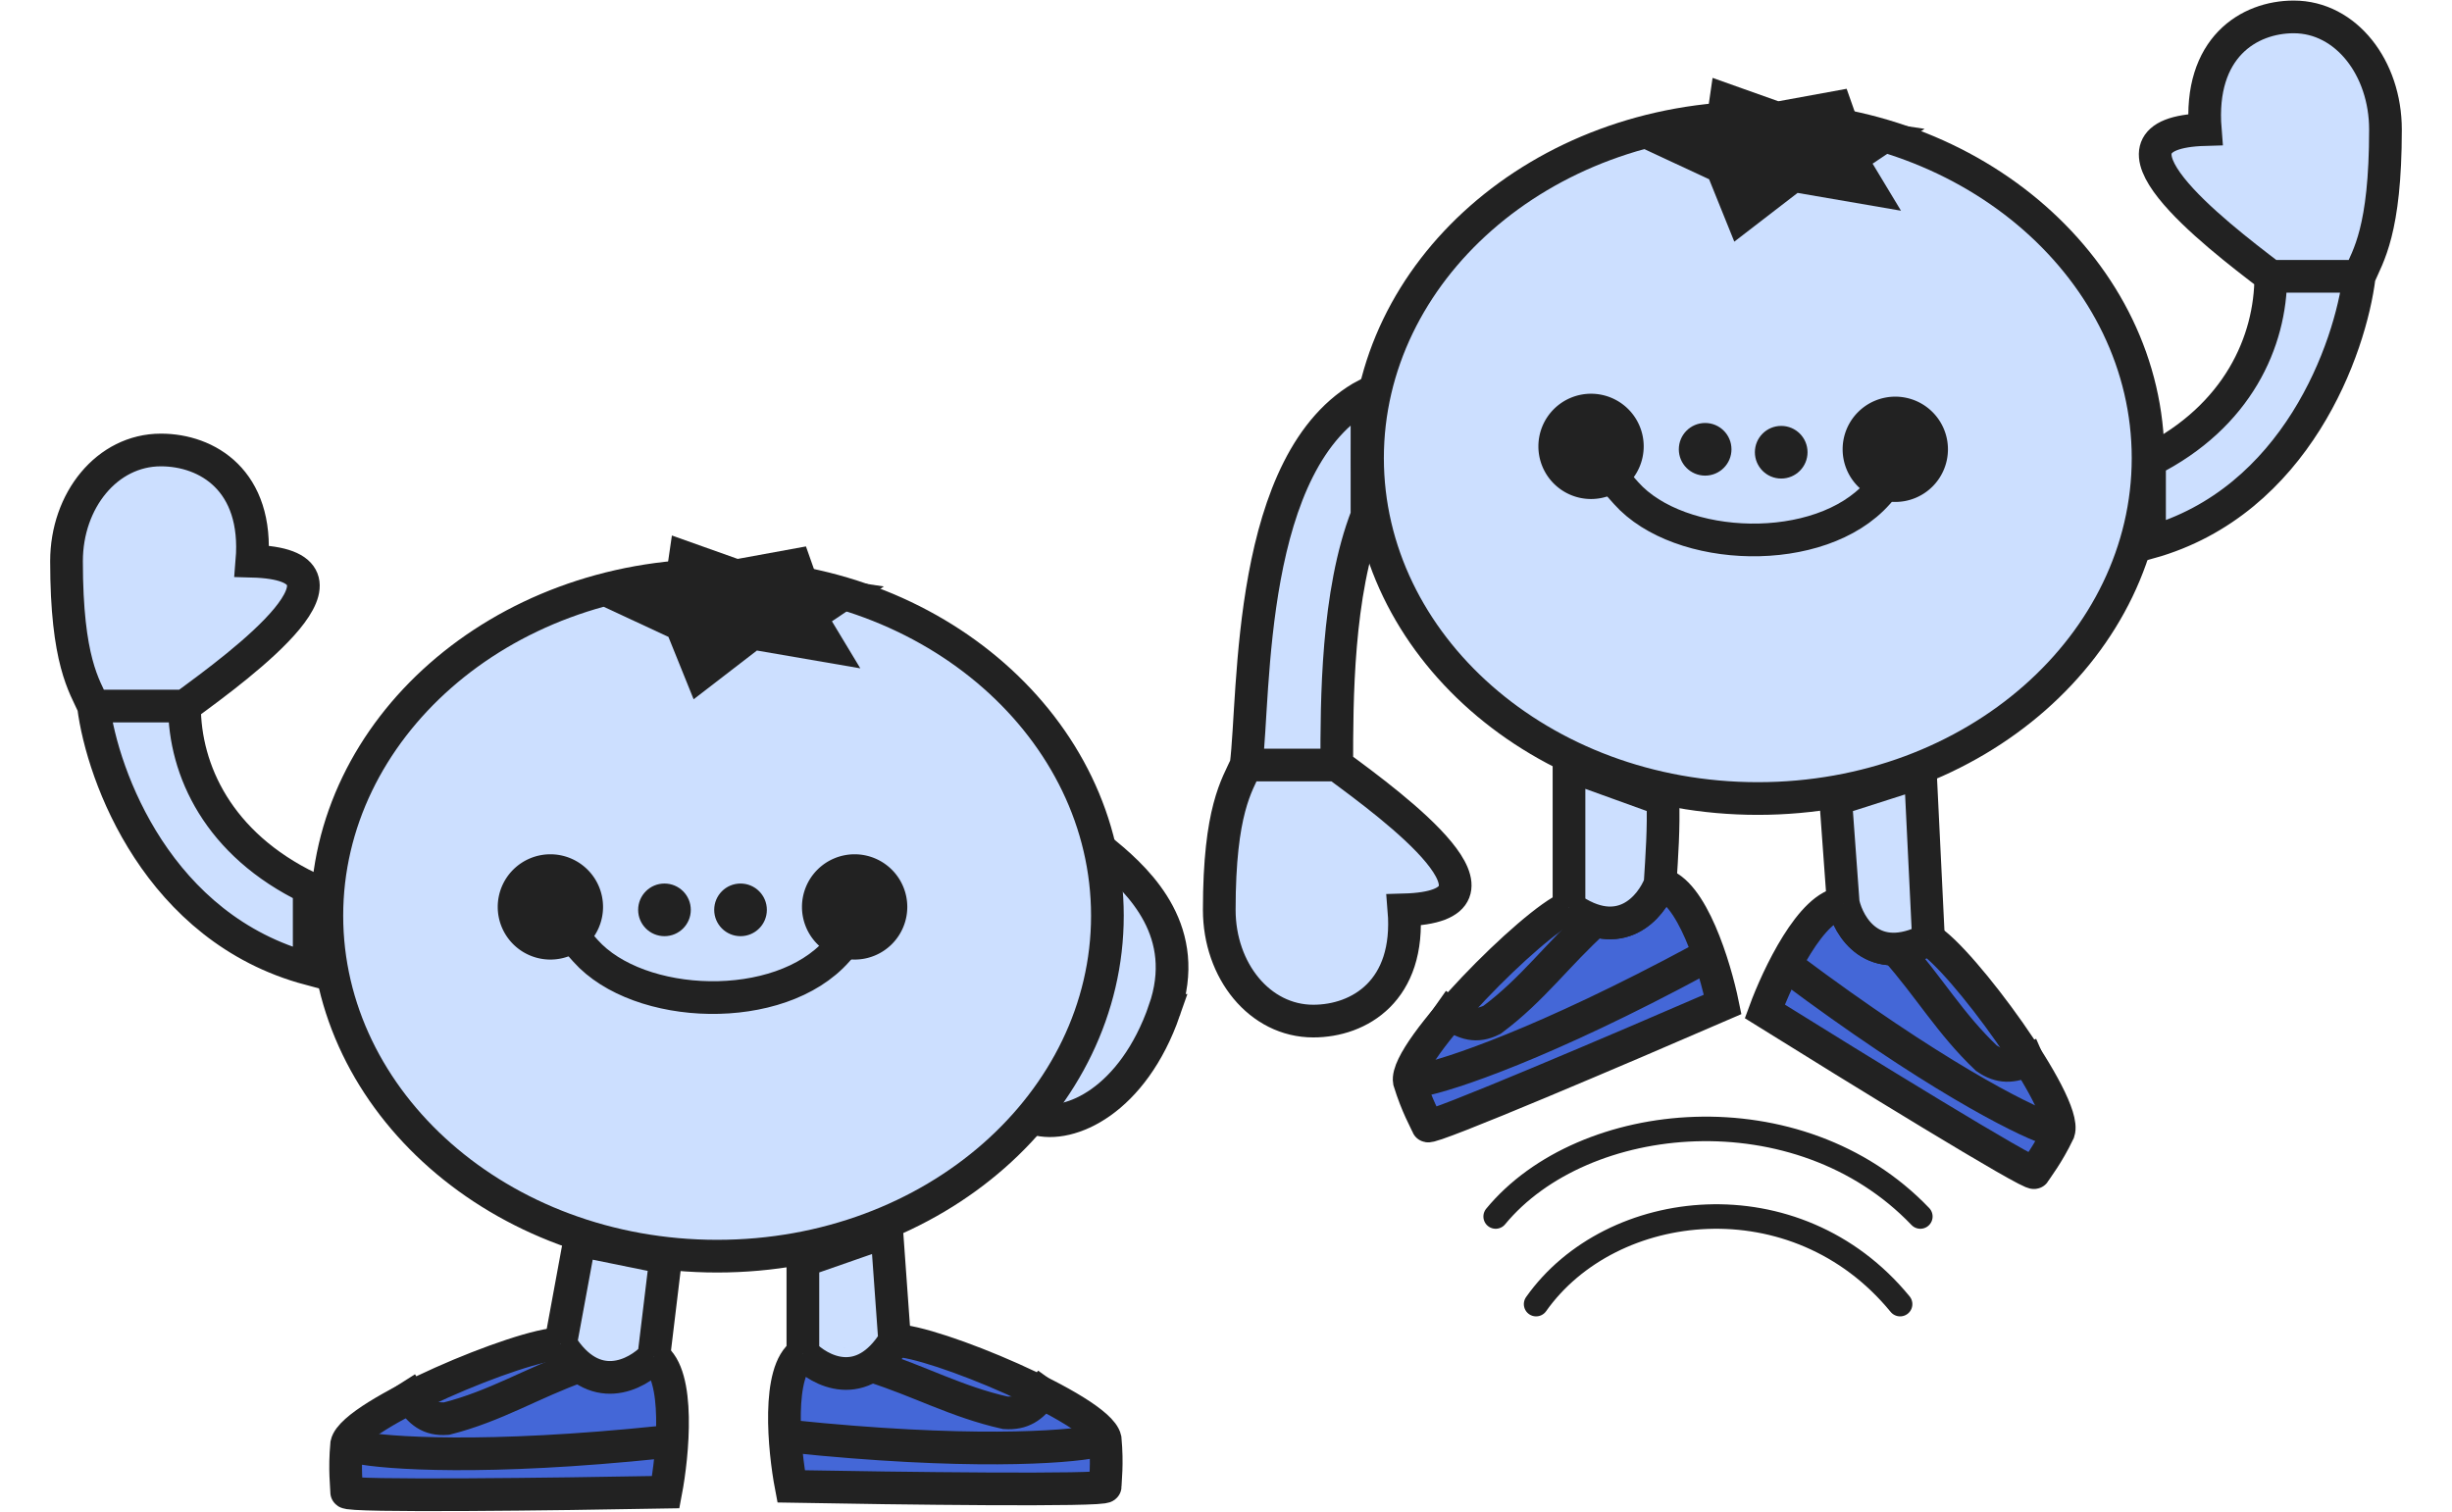 <svg width="300" height="185" fill="none" xmlns="http://www.w3.org/2000/svg"><path stroke="#222" stroke-linecap="round" stroke-width="3" d="M187.94 159.6c9.19-13.01 31.812-15.528 44.537 0m-49.485-10.722c10.722-13.009 37.114-15.527 51.96 0"/><path fill="#4467d7" stroke="#222" stroke-width="4" d="M191.964 111.042c-4.354 1.7-20.172 17.622-19.537 21.284.936 3.04 1.974 4.793 2.25 5.459.218.533 24.153-9.687 36.092-14.864-.943-4.595-3.796-13.98-7.658-14.757m-11.147 2.878c6.286 4.513 10.051-.038 11.147-2.878m32.839 6.798c3.99 2.293 17.077 20.085 15.925 23.555-1.352 2.822-2.617 4.376-2.981 4.983-.29.486-22.103-12.948-32.973-19.725 1.586-4.333 5.725-13.046 9.596-13.238m10.433 4.425c-6.774 3.474-9.778-1.503-10.433-4.425M68.586 164.468c-4.671-.082-25.364 8.611-26.17 12.241-.292 3.168 0 5.184 0 5.904 0 .576 26.024.24 39.035 0 .877-4.608 1.813-14.372-1.462-16.561m29.468-1.991c4.596-.088 24.966 8.471 25.759 12.038.288 3.115 0 5.098 0 5.806 0 .567-25.615.236-38.423 0-.864-4.532-1.785-14.134 1.439-16.287"/><path fill="#ccdfff" stroke="#222" stroke-width="4" d="M277.827 33.816c0 7.937-4.009 17.128-14.834 22.559v10.026c17.962-5.013 24.59-23.812 25.66-32.585m-10.826 0h10.825m-10.825 0c-6.949-5.292-22.853-17.545-8.018-17.963-.802-10.024 5.335-13.784 10.825-13.784 6.415 0 11.226 6.266 11.226 13.784 0 12.406-2.138 15.456-3.208 17.963M163.553 93.62c0-7.835 0-21.032 3.697-30.518V48.257c-14.788 7.836-13.692 36.704-14.788 45.364m11.09 0h-11.09m11.09 0c7.12 5.224 23.416 17.32 8.217 17.732.82 9.896-5.466 13.608-11.091 13.608-6.573 0-11.502-6.186-11.502-13.608 0-12.247 2.19-15.258 3.286-17.732M22.573 86.409c0 7.835 4.123 16.908 15.258 22.27v9.897c-18.475-4.949-25.293-23.507-26.393-32.167m11.135 0H11.438m11.135 0c7.148-5.224 23.506-17.32 8.247-17.733.825-9.894-5.487-13.607-11.134-13.607-6.598 0-11.547 6.186-11.547 13.608 0 12.247 2.2 15.257 3.3 17.732m131.025 37.237c3.317-9.536-2.9-15.616-7.047-19.071-4.146 13.681-12.023 31.343-8.707 32.338 4.147 1.243 11.9-2.185 15.755-13.267z"/><path fill="#ccdfff" stroke="#222" stroke-width="4" d="M135.49 112.065c0 22.774-21.126 41.666-47.75 41.666-26.625 0-47.75-18.892-47.75-41.666 0-22.774 21.124-41.666 47.75-41.666 26.625 0 47.75 18.892 47.75 41.666zm127.325-56.007c0 22.774-21.125 41.666-47.75 41.666s-47.75-18.892-47.75-41.666c0-22.774 21.125-41.666 47.75-41.666s47.75 18.892 47.75 41.666z"/><path stroke="#222" stroke-linecap="square" stroke-width="4" d="M248.087 129.761c-1.883.822-3.338.926-5.061-.267-4.437-4.217-7.003-8.71-11.037-13.259m-13.01 2.226c17.3 12.962 28.286 18.505 31.617 19.656m-73.203-14.069c1.82 1.284 3.283 1.699 5.157.757 4.983-3.703 8.02-8.015 12.605-12.14m12.81 4.788c-19.027 10.26-30.712 14.117-34.176 14.763m25.17-71.862c6.49 7.29 23.734 7.974 30.781 0M127.47 170.529c-1.196 1.671-2.39 2.507-4.482 2.368-5.973-1.341-10.481-3.881-16.279-5.712m-10.02 8.59c21.5 2.242 33.774 1.359 37.223.637m-83.752-5.467c1.195 1.88 2.39 2.821 4.48 2.664 6.019-1.525 10.47-4.361 16.28-6.426m10.021 9.306c-21.5 2.242-33.773 1.359-37.222.637m27.916-60.766c6.49 7.289 23.734 7.974 30.78 0"/><path fill="#ccdfff" stroke="#222" stroke-width="4" d="m68.586 164.468 2.334-12.675 10.53 2.147-1.461 12.112m-11.403-1.584c4.093 6.567 9.308 3.793 11.403 1.584m155.961-51.09c-6.774 3.474-9.778-1.503-10.433-4.425m10.433 4.425-.993-20.441-10.364 3.316.924 12.7m-33.553.505c6.286 4.513 10.051-.038 11.147-2.878m-11.146 2.878V93.691l11.484 4.147c.127 3.451-.12 6.885-.337 10.326m-93.655 55.897-.957-13.34-10.268 3.58v11.317m11.225-1.557c-4.03 6.458-9.162 3.729-11.225 1.557"/><circle cx="81.298" cy="111.349" r="3.221" fill="#222"/><circle cx="90.603" cy="111.349" r="3.221" fill="#222"/><path fill="#222" d="m201.107 18.215 7.767-4.152.657-4.533 8.05 2.863 8.354-1.527 1.295 3.675 8.237 1.225-6.355 4.263 3.472 5.758-12.65-2.179-7.744 5.965-3.082-7.635zM73.781 74.221l7.766-4.152.659-4.533 8.05 2.863 8.353-1.527 1.296 3.675 8.236 1.225-6.354 4.263 3.472 5.758-12.65-2.18-7.744 5.966-3.082-7.636z"/><circle cx="208.623" cy="54.986" r="3.221" fill="#222"/><circle cx="217.929" cy="55.344" r="3.221" fill="#222"/><path fill="#222" d="M201.105 54.627a6.442 6.442 0 0 1-6.442 6.442 6.442 6.442 0 0 1-6.442-6.442 6.442 6.442 0 0 1 6.442-6.442 6.442 6.442 0 0 1 6.442 6.442zM73.781 110.99a6.442 6.442 0 0 1-6.442 6.442 6.442 6.442 0 0 1-6.442-6.442 6.442 6.442 0 0 1 6.442-6.442 6.442 6.442 0 0 1 6.442 6.442zm164.548-56.005a6.442 6.442 0 0 1-6.442 6.442 6.442 6.442 0 0 1-6.442-6.442 6.442 6.442 0 0 1 6.442-6.442 6.442 6.442 0 0 1 6.442 6.442zM111.005 110.99a6.442 6.442 0 0 1-6.442 6.442 6.442 6.442 0 0 1-6.442-6.442 6.442 6.442 0 0 1 6.442-6.442 6.442 6.442 0 0 1 6.442 6.442z"/></svg>